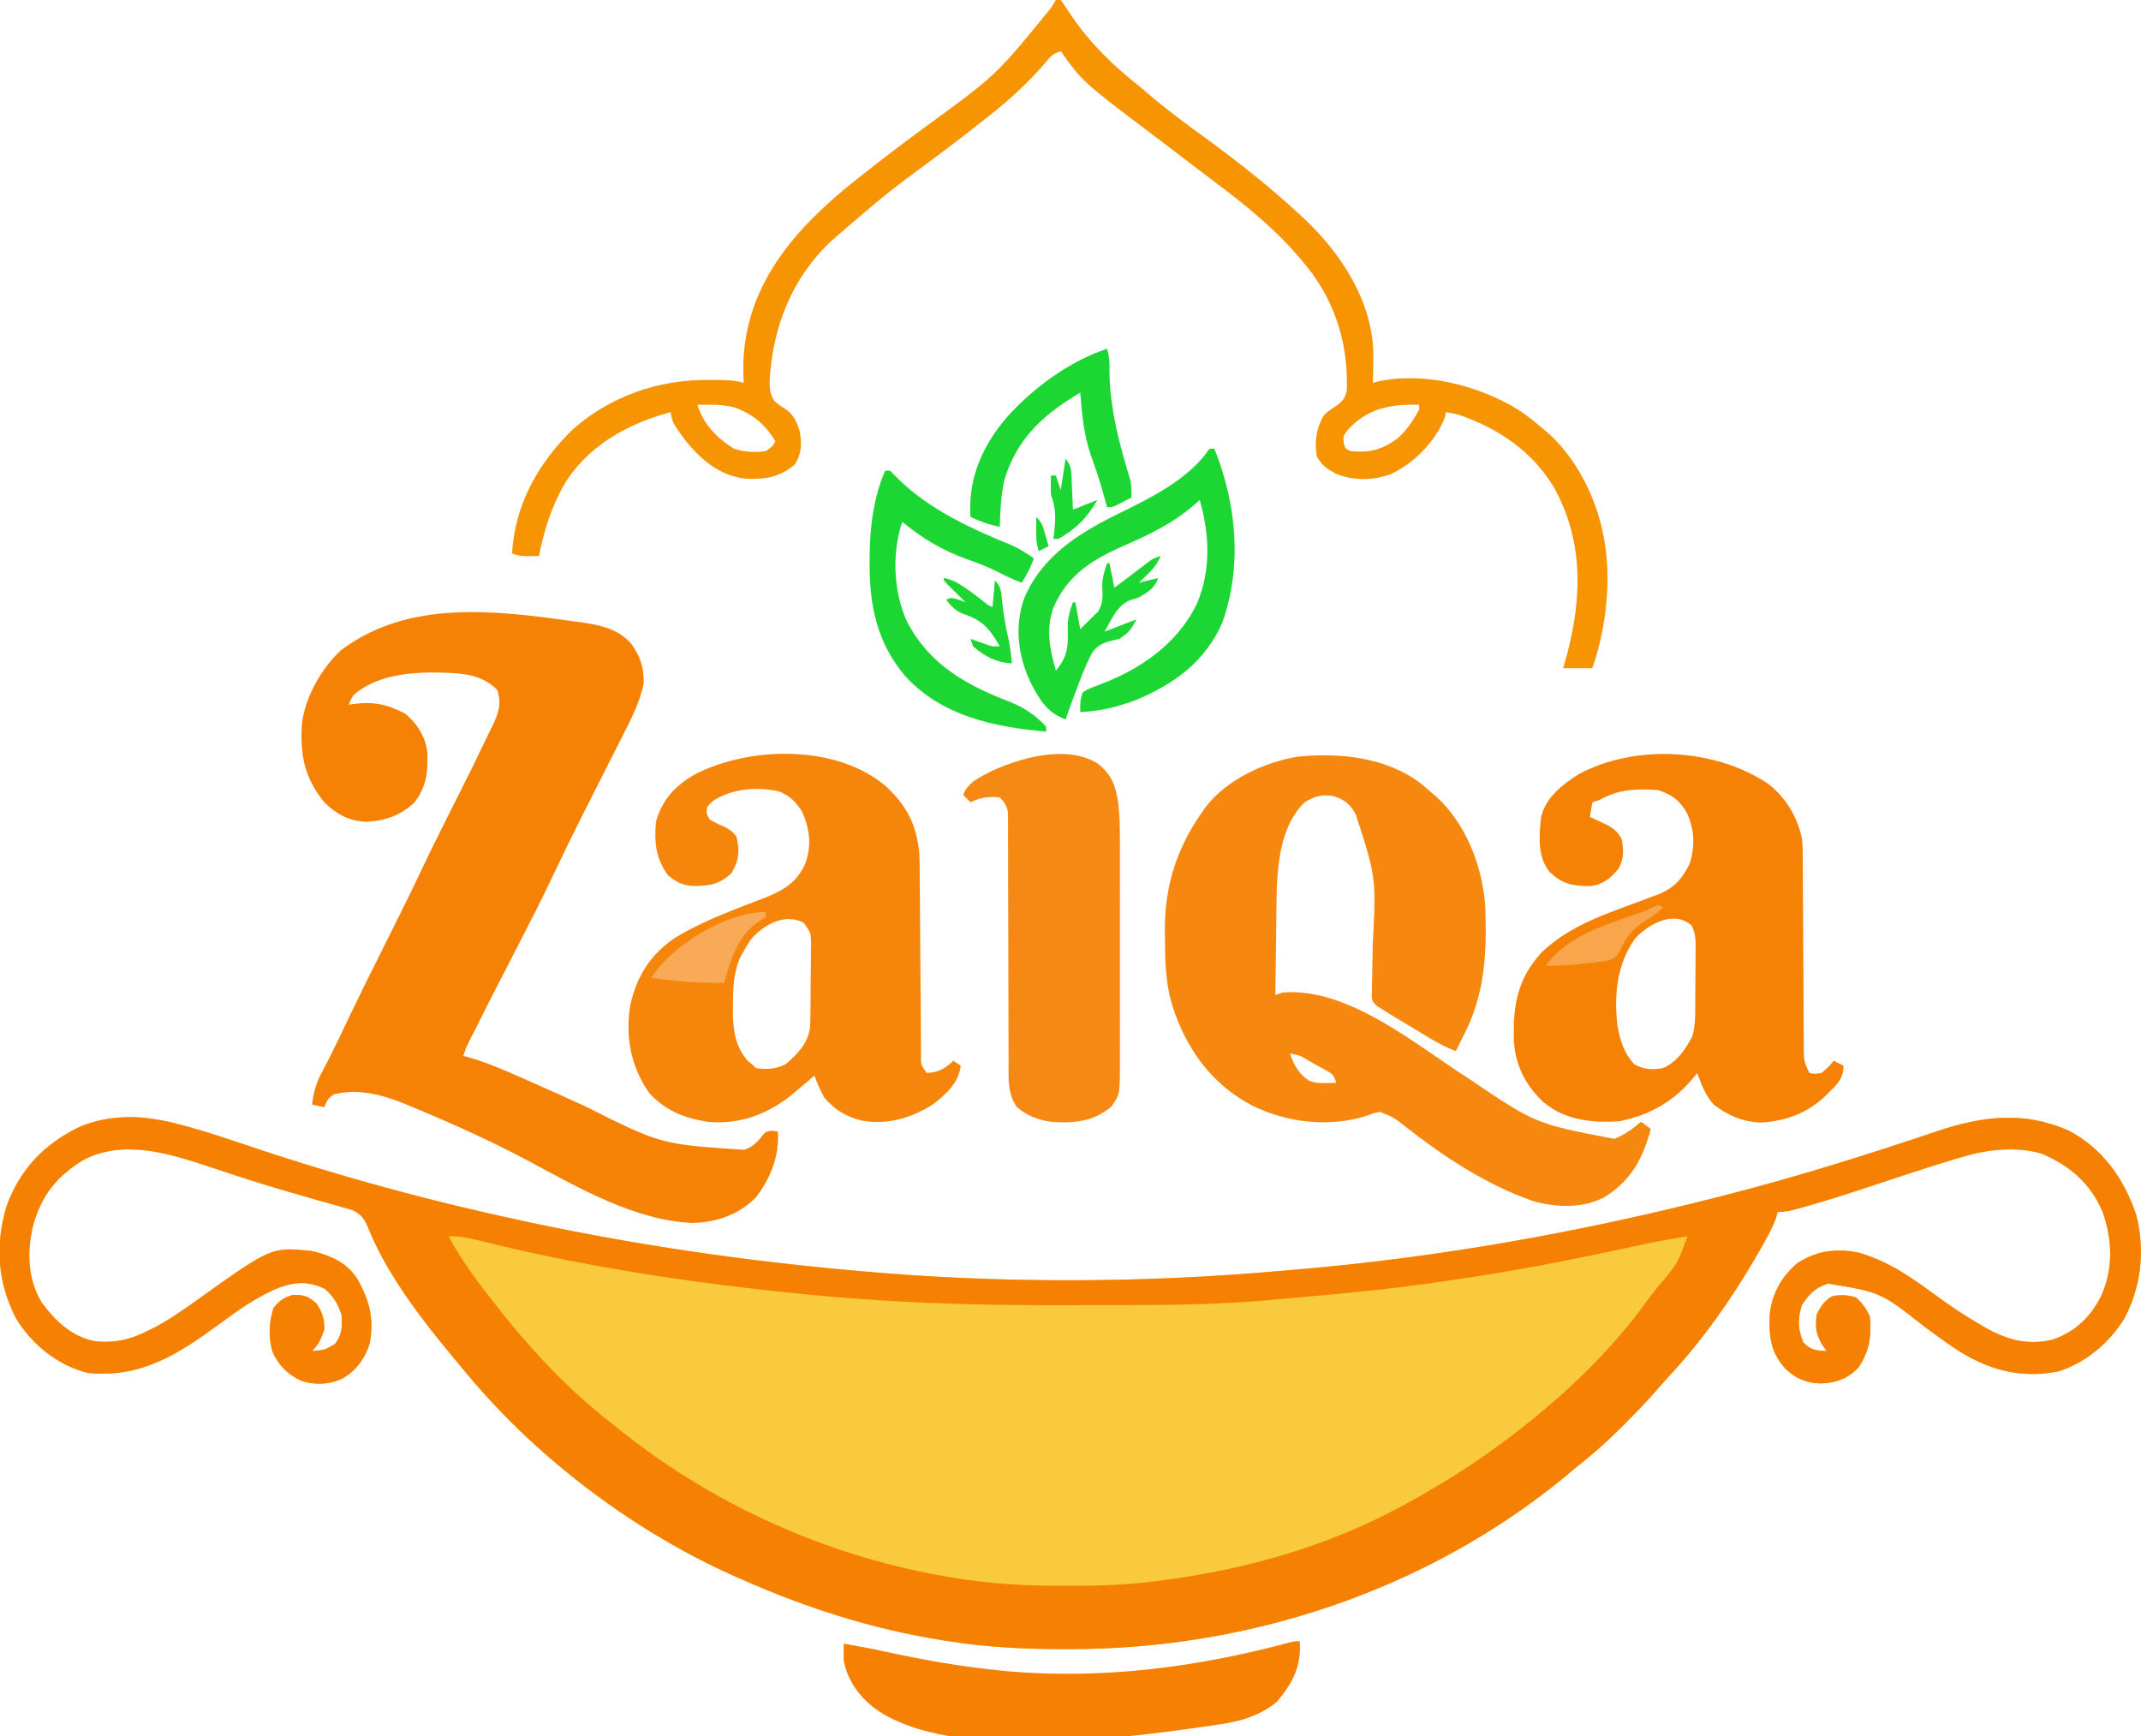 <?xml version="1.0" encoding="UTF-8"?>
<svg version="1.1" xmlns="http://www.w3.org/2000/svg" width="878" height="712">
<path d="M0 0 C0.817 0.218 1.634 0.437 2.477 0.662 C11.329 3.08 20.007 5.995 28.7 8.924 C65.96 21.426 103.85 31.731 142.297 39.879 C143.105 40.05 143.914 40.222 144.747 40.398 C188.204 49.569 232.061 55.954 276.297 59.879 C277.221 59.962 278.145 60.046 279.098 60.132 C335.763 65.21 394.068 65.073 450.735 60.104 C453.259 59.882 455.784 59.669 458.309 59.457 C516.376 54.504 573.844 44.237 630.297 29.879 C631.019 29.696 631.742 29.512 632.486 29.323 C662.156 21.771 691.46 12.618 720.462 2.825 C738.948 -3.409 756.131 -5.622 774.41 2.406 C788.539 9.614 797.6 22.563 802.445 37.395 C805.992 51.906 804.376 66.713 797.297 79.879 C790.988 89.758 781.705 97.664 770.434 101.25 C754.711 104.402 741.112 100.521 727.827 91.743 C723.691 88.922 719.655 85.967 715.615 83.011 C697.644 68.826 697.644 68.826 675.949 65.234 C670.873 66.8 668.264 69.563 665.297 73.879 C663.482 79.325 663.513 84.124 665.859 89.379 C668.934 92.532 670.977 92.713 675.297 92.879 C674.637 91.889 673.977 90.899 673.297 89.879 C670.871 85.59 670.675 82.773 671.297 77.879 C673.02 74.433 674.336 72.476 677.609 70.441 C681.277 69.674 683.681 69.846 687.297 70.879 C689.918 73.063 691.744 75.603 693.109 78.754 C693.83 86.923 693.017 92.798 688.422 99.691 C683.96 104.284 679.336 105.976 673.047 106.191 C667.185 106.095 662.816 104.236 658.535 100.23 C652.531 93.572 651.747 87.505 651.988 78.676 C652.713 69.758 656.572 62.761 663.297 56.879 C671.168 51.803 679.264 50.626 688.418 52.527 C701.092 56.088 710.848 63.21 721.289 70.886 C726.52 74.695 731.85 78.215 737.422 81.504 C738.096 81.905 738.769 82.307 739.464 82.72 C748.711 88.061 757.24 90.749 767.973 88.258 C777.159 85.043 783.39 79.234 787.797 70.629 C793.034 59.398 792.616 47.404 788.555 35.816 C783.533 24.09 774.994 16.693 763.297 11.879 C752.66 8.866 740.88 10.267 730.492 13.465 C729.594 13.732 728.696 13.998 727.77 14.273 C716.736 17.583 705.805 21.221 694.873 24.85 C685.346 28.007 675.818 31.104 666.152 33.812 C665.025 34.13 665.025 34.13 663.876 34.454 C660.925 35.263 658.371 35.879 655.297 35.879 C655.079 36.665 654.861 37.452 654.637 38.262 C652.859 43.062 650.414 47.328 647.859 51.754 C647.324 52.684 646.788 53.615 646.236 54.573 C636.123 71.925 624.215 88.813 610.492 103.508 C608.643 105.505 606.862 107.536 605.086 109.598 C601.084 114.184 596.852 118.515 592.547 122.816 C591.753 123.609 590.96 124.402 590.142 125.219 C584.453 130.849 578.625 135.976 572.297 140.879 C570.587 142.315 568.879 143.752 567.172 145.191 C510.638 191.25 438.228 215.085 365.734 215.129 C364.734 215.13 363.733 215.13 362.702 215.131 C346.703 215.114 331.118 214.455 315.297 211.879 C314.263 211.718 313.229 211.557 312.164 211.391 C284.018 206.897 257.325 198.368 231.297 186.879 C230.421 186.498 229.546 186.116 228.644 185.724 C187.369 167.605 147.243 137.58 118.297 102.879 C117.845 102.341 117.393 101.802 116.927 101.248 C102.359 83.845 86.067 63.996 77.473 42.852 C75.748 38.764 74.908 37.202 70.85 35.06 C69.468 34.639 68.075 34.253 66.676 33.895 C65.536 33.561 65.536 33.561 64.372 33.22 C61.875 32.494 59.368 31.812 56.859 31.129 C54.225 30.374 51.594 29.609 48.963 28.843 C47.151 28.317 45.338 27.795 43.524 27.276 C33.112 24.291 22.844 20.881 12.565 17.472 C-3.973 11.998 -22.449 5.992 -39.129 14.344 C-50.258 20.981 -56.859 29.137 -60.203 41.754 C-62.709 52.378 -62.342 63.279 -56.703 72.879 C-51.102 80.534 -44.284 87.025 -34.703 88.879 C-26.766 89.652 -20.8 88.4 -13.703 84.879 C-12.887 84.49 -12.071 84.1 -11.23 83.699 C-4.445 80.24 1.636 75.906 7.815 71.49 C37.614 50.199 37.614 50.199 54.297 51.879 C62.022 53.802 68.569 56.556 72.953 63.504 C77.887 72.255 79.933 80.124 77.801 90.23 C75.726 96.303 72.222 101.018 66.609 104.254 C61.196 106.68 55.727 106.944 50.059 105.184 C44.468 102.678 40.858 99.132 38.184 93.559 C36.236 87.672 36.572 81.176 38.422 75.316 C40.808 72.215 42.575 71.096 46.297 69.879 C50.972 69.797 52.696 70.331 56.172 73.504 C58.55 77.28 59.297 79.428 59.297 83.879 C58.287 87.416 56.928 90.248 54.297 92.879 C59.37 92.503 59.37 92.503 63.672 90.004 C66.649 86.111 66.688 82.646 66.297 77.879 C64.861 73.48 63.018 70.518 59.547 67.441 C52.846 64.22 47.768 64.47 40.902 66.828 C31.737 70.524 24.059 76.109 16.138 81.91 C-0.85 94.34 -15.944 104.084 -37.703 101.879 C-50.082 98.737 -60.732 90.223 -67.246 79.289 C-74.805 64.549 -75.719 49.417 -71.035 33.496 C-65.439 18.299 -55.699 8.098 -41.266 1.066 C-27.748 -4.654 -13.934 -3.77 0 0 Z " fill="#F9C93E" transform="translate(73.703,461.121)"/>
<path d="M0 0 C0.817 0.218 1.634 0.437 2.477 0.662 C11.329 3.08 20.007 5.995 28.7 8.924 C65.96 21.426 103.85 31.731 142.297 39.879 C143.105 40.05 143.914 40.222 144.747 40.398 C188.204 49.569 232.061 55.954 276.297 59.879 C277.221 59.962 278.145 60.046 279.098 60.132 C335.763 65.21 394.068 65.073 450.735 60.104 C453.259 59.882 455.784 59.669 458.309 59.457 C516.376 54.504 573.844 44.237 630.297 29.879 C631.019 29.696 631.742 29.512 632.486 29.323 C662.156 21.771 691.46 12.618 720.462 2.825 C738.948 -3.409 756.131 -5.622 774.41 2.406 C788.539 9.614 797.6 22.563 802.445 37.395 C805.992 51.906 804.376 66.713 797.297 79.879 C790.988 89.758 781.705 97.664 770.434 101.25 C754.711 104.402 741.112 100.521 727.827 91.743 C723.691 88.922 719.655 85.967 715.615 83.011 C697.644 68.826 697.644 68.826 675.949 65.234 C670.873 66.8 668.264 69.563 665.297 73.879 C663.482 79.325 663.513 84.124 665.859 89.379 C668.934 92.532 670.977 92.713 675.297 92.879 C674.637 91.889 673.977 90.899 673.297 89.879 C670.871 85.59 670.675 82.773 671.297 77.879 C673.02 74.433 674.336 72.476 677.609 70.441 C681.277 69.674 683.681 69.846 687.297 70.879 C689.918 73.063 691.744 75.603 693.109 78.754 C693.83 86.923 693.017 92.798 688.422 99.691 C683.96 104.284 679.336 105.976 673.047 106.191 C667.185 106.095 662.816 104.236 658.535 100.23 C652.531 93.572 651.747 87.505 651.988 78.676 C652.713 69.758 656.572 62.761 663.297 56.879 C671.168 51.803 679.264 50.626 688.418 52.527 C701.092 56.088 710.848 63.21 721.289 70.886 C726.52 74.695 731.85 78.215 737.422 81.504 C738.096 81.905 738.769 82.307 739.464 82.72 C748.711 88.061 757.24 90.749 767.973 88.258 C777.159 85.043 783.39 79.234 787.797 70.629 C793.034 59.398 792.616 47.404 788.555 35.816 C783.533 24.09 774.994 16.693 763.297 11.879 C752.66 8.866 740.88 10.267 730.492 13.465 C729.594 13.732 728.696 13.998 727.77 14.273 C716.736 17.583 705.805 21.221 694.873 24.85 C685.346 28.007 675.818 31.104 666.152 33.812 C665.025 34.13 665.025 34.13 663.876 34.454 C660.925 35.263 658.371 35.879 655.297 35.879 C655.079 36.665 654.861 37.452 654.637 38.262 C652.859 43.062 650.414 47.328 647.859 51.754 C647.324 52.684 646.788 53.615 646.236 54.573 C636.123 71.925 624.215 88.813 610.492 103.508 C608.643 105.505 606.862 107.536 605.086 109.598 C601.084 114.184 596.852 118.515 592.547 122.816 C591.753 123.609 590.96 124.402 590.142 125.219 C584.453 130.849 578.625 135.976 572.297 140.879 C570.587 142.315 568.879 143.752 567.172 145.191 C510.638 191.25 438.228 215.085 365.734 215.129 C364.734 215.13 363.733 215.13 362.702 215.131 C346.703 215.114 331.118 214.455 315.297 211.879 C314.263 211.718 313.229 211.557 312.164 211.391 C284.018 206.897 257.325 198.368 231.297 186.879 C230.421 186.498 229.546 186.116 228.644 185.724 C187.369 167.605 147.243 137.58 118.297 102.879 C117.845 102.341 117.393 101.802 116.927 101.248 C102.359 83.845 86.067 63.996 77.473 42.852 C75.748 38.764 74.908 37.202 70.85 35.06 C69.468 34.639 68.075 34.253 66.676 33.895 C65.536 33.561 65.536 33.561 64.372 33.22 C61.875 32.494 59.368 31.812 56.859 31.129 C54.225 30.374 51.594 29.609 48.963 28.843 C47.151 28.317 45.338 27.795 43.524 27.276 C33.112 24.291 22.844 20.881 12.565 17.472 C-3.973 11.998 -22.449 5.992 -39.129 14.344 C-50.258 20.981 -56.859 29.137 -60.203 41.754 C-62.709 52.378 -62.342 63.279 -56.703 72.879 C-51.102 80.534 -44.284 87.025 -34.703 88.879 C-26.766 89.652 -20.8 88.4 -13.703 84.879 C-12.887 84.49 -12.071 84.1 -11.23 83.699 C-4.445 80.24 1.636 75.906 7.815 71.49 C37.614 50.199 37.614 50.199 54.297 51.879 C62.022 53.802 68.569 56.556 72.953 63.504 C77.887 72.255 79.933 80.124 77.801 90.23 C75.726 96.303 72.222 101.018 66.609 104.254 C61.196 106.68 55.727 106.944 50.059 105.184 C44.468 102.678 40.858 99.132 38.184 93.559 C36.236 87.672 36.572 81.176 38.422 75.316 C40.808 72.215 42.575 71.096 46.297 69.879 C50.972 69.797 52.696 70.331 56.172 73.504 C58.55 77.28 59.297 79.428 59.297 83.879 C58.287 87.416 56.928 90.248 54.297 92.879 C59.37 92.503 59.37 92.503 63.672 90.004 C66.649 86.111 66.688 82.646 66.297 77.879 C64.861 73.48 63.018 70.518 59.547 67.441 C52.846 64.22 47.768 64.47 40.902 66.828 C31.737 70.524 24.059 76.109 16.138 81.91 C-0.85 94.34 -15.944 104.084 -37.703 101.879 C-50.082 98.737 -60.732 90.223 -67.246 79.289 C-74.805 64.549 -75.719 49.417 -71.035 33.496 C-65.439 18.299 -55.699 8.098 -41.266 1.066 C-27.748 -4.654 -13.934 -3.77 0 0 Z M110.297 45.879 C115.877 56.409 122.915 65.569 130.297 74.879 C131.106 75.905 131.916 76.931 132.75 77.988 C145.603 93.986 160.065 109.293 176.297 121.879 C177.635 122.956 178.972 124.034 180.309 125.113 C216.851 154.4 260.386 174.654 306.297 183.879 C307.036 184.029 307.776 184.179 308.538 184.334 C325.801 187.77 342.876 189.219 360.465 189.14 C363.294 189.129 366.123 189.14 368.953 189.152 C380.535 189.162 391.826 188.464 403.297 186.879 C404.99 186.652 404.99 186.652 406.718 186.42 C439.913 181.755 472.824 172.141 502.297 155.879 C503.075 155.454 503.852 155.029 504.653 154.591 C521.517 145.322 537.303 134.936 552.297 122.879 C553.311 122.071 554.326 121.262 555.371 120.43 C572.229 106.655 588.586 90.573 601.297 72.879 C602.858 70.837 604.421 68.795 605.984 66.754 C614.256 57.071 614.256 57.071 618.297 45.879 C610.856 46.975 603.521 48.432 596.172 50.016 C575.76 54.407 555.366 58.582 534.734 61.816 C533.864 61.953 532.994 62.091 532.097 62.232 C526.17 63.159 520.237 64.036 514.297 64.879 C513.416 65.004 512.534 65.13 511.626 65.259 C496.756 67.348 481.857 68.873 466.899 70.187 C463.299 70.504 459.701 70.831 456.102 71.16 C453.729 71.372 451.357 71.583 448.984 71.793 C447.433 71.935 447.433 71.935 445.851 72.08 C427.532 73.664 409.167 74.04 390.789 74.047 C388.803 74.05 386.817 74.053 384.831 74.057 C380.698 74.063 376.566 74.065 372.433 74.064 C368.284 74.064 364.135 74.071 359.986 74.085 C323.889 74.202 288.213 72.955 252.297 69.191 C251.05 69.063 249.803 68.934 248.518 68.801 C205.598 64.337 162.6 57.663 120.724 47.082 C117.172 46.208 113.957 45.684 110.297 45.879 Z " fill="#F68001" transform="translate(73.703,461.121)"/>
<path d="M0 0 C1.656 0.224 1.656 0.224 3.345 0.452 C10.863 1.593 17.8 3.148 23 9.125 C26.743 14.409 28.11 18.66 28.125 25.125 C26.59 33.151 22.778 40.331 19.094 47.543 C18.189 49.339 17.285 51.136 16.381 52.932 C15.119 55.434 13.85 57.932 12.58 60.43 C10.09 65.336 7.613 70.249 5.136 75.162 C4.524 76.376 3.911 77.59 3.298 78.804 C-1.256 87.823 -5.668 96.901 -9.996 106.03 C-14.039 114.533 -18.298 122.915 -22.627 131.276 C-24.786 135.447 -26.933 139.624 -29.082 143.801 C-29.708 145.015 -29.708 145.015 -30.346 146.255 C-33.788 152.943 -37.195 159.649 -40.562 166.375 C-41.001 167.248 -41.44 168.122 -41.893 169.022 C-42.477 170.194 -42.477 170.194 -43.074 171.391 C-43.567 172.377 -43.567 172.377 -44.069 173.384 C-44.995 175.3 -44.995 175.3 -45.875 178.125 C-45.05 178.339 -45.05 178.339 -44.208 178.557 C-36.89 180.592 -30.029 183.509 -23.103 186.592 C-21.011 187.523 -18.915 188.446 -16.818 189.368 C-9.912 192.41 -3.03 195.5 3.824 198.656 C35.231 214.396 35.231 214.396 69.387 216.629 C72.53 215.422 74.162 214.078 76.25 211.438 C78.125 209.125 78.125 209.125 80.875 208.812 C81.989 208.967 81.989 208.967 83.125 209.125 C83.779 219.146 80.164 228.192 74.125 236.125 C67.222 243.179 58.094 246.296 48.375 246.625 C24.937 245.834 1.293 232.16 -18.938 221.312 C-34.504 212.994 -50.642 205.765 -66.938 199 C-68.247 198.451 -68.247 198.451 -69.583 197.89 C-78.962 194.074 -88.791 191.354 -98.875 193.875 C-101.22 195.341 -101.933 196.556 -102.875 199.125 C-104.525 198.795 -106.175 198.465 -107.875 198.125 C-107.374 192.877 -106.032 188.843 -103.562 184.25 C-102.822 182.822 -102.084 181.392 -101.348 179.961 C-100.947 179.185 -100.546 178.408 -100.133 177.608 C-97.835 173.073 -95.68 168.468 -93.5 163.875 C-88.402 153.183 -83.128 142.585 -77.812 132 C-72.458 121.337 -67.163 110.656 -62.068 99.865 C-58.312 91.949 -54.379 84.126 -50.438 76.3 C-42.457 60.436 -42.457 60.436 -34.75 44.438 C-34.33 43.578 -33.911 42.719 -33.478 41.834 C-31.193 36.881 -30.3 33.587 -31.875 28.125 C-39.09 20.709 -48.86 21.116 -58.562 20.875 C-69.943 20.999 -81.945 22.436 -90.875 30.125 C-92.14 32.208 -92.14 32.208 -92.875 34.125 C-92.185 34.018 -91.496 33.911 -90.785 33.801 C-82.424 32.734 -77.026 33.97 -69.625 37.812 C-64.721 41.936 -61.236 47.449 -60.602 53.91 C-60.359 61.733 -60.991 67.8 -65.875 74.125 C-71.53 79.576 -78.109 81.765 -85.875 82.125 C-92.814 81.766 -97.975 78.973 -102.875 74.125 C-110.993 64.188 -112.869 54.674 -112.082 42.133 C-110.975 31.396 -103.98 19.006 -96.062 11.777 C-68.305 -9.19 -32.373 -4.551 0 0 Z " fill="#F68205" transform="translate(235.875,254.875)"/>
<path d="M0 0 C1.434 1.209 2.851 2.438 4.25 3.688 C4.927 4.26 5.604 4.832 6.301 5.422 C18.72 16.708 25.538 34.863 26.389 51.383 C26.998 70.021 26.123 86.917 17.25 103.688 C16.644 104.916 16.04 106.145 15.438 107.375 C15.046 108.138 14.654 108.901 14.25 109.688 C10.376 108.256 6.97 106.443 3.434 104.316 C2.34 103.66 1.246 103.003 0.119 102.326 C-0.444 101.985 -1.008 101.644 -1.589 101.293 C-3.308 100.252 -5.032 99.219 -6.756 98.186 C-12.989 94.431 -12.989 94.431 -15.75 92.688 C-16.457 92.251 -17.163 91.815 -17.891 91.366 C-19.75 89.688 -19.75 89.688 -20.211 87.594 C-20.193 86.788 -20.175 85.981 -20.156 85.15 C-20.147 84.231 -20.137 83.311 -20.126 82.364 C-20.096 81.367 -20.066 80.371 -20.035 79.344 C-20.022 78.305 -20.01 77.267 -19.996 76.197 C-19.954 72.86 -19.886 69.524 -19.812 66.188 C-18.382 38.502 -18.382 38.502 -26.75 12.688 C-27.27 11.802 -27.27 11.802 -27.801 10.898 C-30.067 7.613 -32.393 6.177 -36.125 5.125 C-40.762 4.369 -43.69 5.22 -47.75 7.688 C-60.108 19.692 -59.137 41.359 -59.369 57.244 C-59.392 59.413 -59.415 61.581 -59.438 63.75 C-59.471 65.985 -59.505 68.22 -59.541 70.455 C-59.625 75.866 -59.694 81.276 -59.75 86.688 C-58.76 86.358 -57.77 86.028 -56.75 85.688 C-29.863 83.484 -2.31 107.019 18.919 120.576 C46.979 139.556 46.979 139.556 79.25 145.688 C83.52 144.013 86.772 141.654 90.25 138.688 C91.57 139.678 92.89 140.667 94.25 141.688 C90.94 153.651 86.318 162.554 75.641 169.348 C66.679 174.37 55.577 173.915 45.875 171.188 C26.742 164.533 9.247 152.96 -6.588 140.521 C-11.262 136.848 -11.262 136.848 -16.75 134.688 C-19.187 135.049 -19.187 135.049 -21.562 136 C-36.981 141.155 -54.682 139.227 -69.188 132.062 C-85.987 123.294 -96.412 108.657 -102.062 90.812 C-104.716 81.878 -104.964 73.457 -105 64.188 C-105.021 62.901 -105.041 61.615 -105.062 60.289 C-105.136 42.045 -100.236 26.576 -89.75 11.688 C-89.313 11.052 -88.876 10.416 -88.426 9.762 C-79.703 -1.632 -64.422 -8.697 -50.594 -11.031 C-33.127 -12.759 -14.442 -10.837 0 0 Z M-53.75 110.688 C-52.186 115.25 -50.121 119.22 -45.914 121.824 C-43.444 122.81 -41.648 122.89 -39 122.812 C-37.801 122.785 -37.801 122.785 -36.578 122.758 C-35.673 122.723 -35.673 122.723 -34.75 122.688 C-35.886 119.278 -36.29 119.081 -39.277 117.426 C-39.987 117.029 -40.697 116.633 -41.428 116.225 C-42.173 115.82 -42.919 115.416 -43.688 115 C-44.429 114.584 -45.171 114.169 -45.936 113.74 C-49.634 111.486 -49.634 111.486 -53.75 110.688 Z " fill="#F6870F" transform="translate(582.75,321.312)"/>
<path d="M0 0 C8.858 8.051 12.986 15.925 14.102 27.91 C14.241 30.896 14.265 33.876 14.275 36.865 C14.282 37.721 14.289 38.577 14.295 39.46 C14.309 41.304 14.321 43.148 14.331 44.992 C14.348 47.909 14.371 50.825 14.396 53.741 C14.467 62.028 14.527 70.314 14.578 78.601 C14.61 83.681 14.651 88.76 14.699 93.84 C14.715 95.775 14.727 97.711 14.735 99.646 C14.748 102.341 14.772 105.037 14.799 107.732 C14.799 108.535 14.8 109.338 14.8 110.166 C14.695 114.503 14.695 114.503 17.102 117.91 C21.98 117.693 24.536 116.162 28.102 112.91 C29.092 113.57 30.082 114.23 31.102 114.91 C30.192 122.001 25.24 126.476 19.77 130.719 C11.219 136.258 0.886 139.338 -9.262 137.477 C-15.799 135.879 -20.586 133.126 -24.898 127.91 C-26.537 124.998 -27.81 122.067 -28.898 118.91 C-29.868 119.756 -30.837 120.601 -31.836 121.473 C-33.187 122.622 -34.541 123.768 -35.898 124.91 C-36.609 125.51 -37.319 126.109 -38.051 126.727 C-48.091 134.896 -59.82 139.243 -72.898 137.91 C-82.339 136.404 -90.221 133.252 -96.711 126.035 C-104.265 115.244 -106.601 102.816 -104.363 89.797 C-101.674 77.997 -95.972 69.025 -85.773 62.285 C-77.769 57.498 -69.393 53.868 -60.723 50.488 C-59.058 49.836 -59.058 49.836 -57.36 49.171 C-55.13 48.303 -52.895 47.445 -50.656 46.6 C-42.454 43.42 -36.371 40.409 -32.656 32.074 C-30.038 24.596 -30.729 18.134 -33.898 10.91 C-36.184 6.94 -39.25 3.978 -43.625 2.383 C-52.663 0.504 -61.869 1.193 -69.898 5.91 C-71.663 7.309 -71.663 7.309 -72.898 8.91 C-73.293 11.447 -73.293 11.447 -71.898 13.91 C-69.961 15.131 -68.019 16.037 -65.906 16.918 C-63.708 18.004 -62.431 19 -60.898 20.91 C-59.497 26.915 -59.725 30.409 -62.898 35.91 C-67.996 40.753 -72.307 41.273 -79.105 41.184 C-83.463 40.757 -85.452 39.653 -88.898 36.91 C-94.008 30.035 -94.643 23.221 -93.898 14.91 C-91.315 5.642 -85.829 -0.076 -77.633 -4.707 C-55.046 -16.129 -20.181 -16.793 0 0 Z M-55.273 63.535 C-56.197 64.963 -57.073 66.423 -57.898 67.91 C-58.311 68.632 -58.723 69.354 -59.148 70.098 C-62.136 76.571 -62.281 83.025 -62.336 90.035 C-62.346 90.965 -62.356 91.896 -62.367 92.854 C-62.272 100.388 -61.346 107.113 -56.273 112.91 C-55.49 113.57 -54.706 114.23 -53.898 114.91 C-53.568 115.24 -53.238 115.57 -52.898 115.91 C-48.321 116.498 -44.805 116.364 -40.648 114.285 C-35.76 110.064 -31.369 105.602 -30.694 98.872 C-30.584 96.371 -30.543 93.878 -30.527 91.375 C-30.518 90.459 -30.509 89.544 -30.5 88.6 C-30.486 86.67 -30.477 84.739 -30.473 82.808 C-30.461 79.854 -30.412 76.901 -30.361 73.947 C-30.352 72.069 -30.345 70.191 -30.34 68.312 C-30.32 67.43 -30.301 66.548 -30.281 65.639 C-30.289 60.476 -30.289 60.476 -33.265 56.358 C-41.014 52.098 -50.128 57.188 -55.273 63.535 Z " fill="#F6850C" transform="translate(362.898,322.09)"/>
<path d="M0 0 C7.062 5.658 11.728 13.49 13.562 22.34 C13.84 25.401 13.853 28.444 13.85 31.516 C13.856 32.408 13.863 33.3 13.87 34.219 C13.884 36.145 13.893 38.07 13.898 39.996 C13.906 43.043 13.927 46.09 13.951 49.137 C14.007 56.7 14.042 64.263 14.078 71.826 C14.109 78.228 14.149 84.63 14.198 91.032 C14.219 94.035 14.227 97.037 14.235 100.039 C14.248 101.877 14.261 103.714 14.275 105.552 C14.274 106.386 14.273 107.221 14.272 108.081 C14.329 113.509 14.329 113.509 16.562 118.34 C18.851 118.76 18.851 118.76 21.562 118.34 C24.376 115.944 24.376 115.944 26.562 113.34 C27.883 114 29.203 114.66 30.562 115.34 C30.562 121.127 27.48 123.359 23.562 127.34 C16.099 134.65 6.927 138.179 -3.438 138.652 C-10.604 138.411 -17.04 135.714 -22.641 131.301 C-26.035 127.597 -27.713 123 -29.438 118.34 C-29.827 118.836 -30.216 119.332 -30.617 119.844 C-38.8 129.78 -48.517 135.525 -61.125 138.09 C-72.317 138.935 -83.49 137.78 -92.438 130.34 C-100.07 123.177 -104.258 114.754 -104.641 104.266 C-104.882 90.108 -103.136 79.903 -93.387 69.059 C-81.826 57.712 -65.891 52.756 -51.022 47.196 C-49.856 46.753 -48.69 46.311 -47.488 45.855 C-46.443 45.466 -45.398 45.078 -44.322 44.677 C-38.157 41.819 -35.378 38.221 -32.438 32.34 C-30.313 25.456 -30.54 18.441 -33.562 11.902 C-36.54 6.573 -39.624 4.278 -45.438 2.34 C-54.362 1.687 -61.519 1.899 -69.438 6.34 C-70.427 6.67 -71.418 7 -72.438 7.34 C-72.767 9.32 -73.097 11.3 -73.438 13.34 C-72.75 13.654 -72.063 13.969 -71.355 14.293 C-70.454 14.721 -69.553 15.149 -68.625 15.59 C-67.732 16.008 -66.838 16.425 -65.918 16.855 C-63.246 18.454 -61.971 19.644 -60.438 22.34 C-59.523 26.57 -59.484 30.652 -61.645 34.477 C-64.869 38.37 -67.845 40.998 -72.988 41.676 C-80.31 41.779 -84.684 40.969 -89.973 35.855 C-95.089 29.414 -94.269 21.079 -93.438 13.34 C-91.564 5.354 -84.719 0.045 -78.051 -4.168 C-54.665 -16.746 -21.745 -14.81 0 0 Z M-54.832 63.113 C-62.45 73.678 -63.61 86.602 -62.094 99.195 C-61.004 105.2 -59.456 110.084 -55.312 114.715 C-51.274 116.997 -47.973 117.104 -43.438 116.34 C-37.608 113.711 -34.408 108.836 -31.438 103.34 C-30.177 99.122 -30.257 94.926 -30.234 90.559 C-30.229 89.708 -30.223 88.858 -30.217 87.981 C-30.208 86.186 -30.201 84.391 -30.197 82.595 C-30.188 79.85 -30.156 77.105 -30.125 74.359 C-30.118 72.613 -30.113 70.867 -30.109 69.121 C-30.097 68.301 -30.085 67.481 -30.072 66.637 C-30.085 63.33 -30.192 60.815 -31.728 57.85 C-39.013 51.417 -49.382 57.252 -54.832 63.113 Z " fill="#F68205" transform="translate(725.438,321.66)"/>
<path d="M0 0 C0.66 0 1.32 0 2 0 C3.331 1.833 4.587 3.72 5.812 5.625 C13.788 17.564 23.72 27.187 35 36 C36.837 37.559 38.67 39.121 40.5 40.688 C47.225 46.31 54.296 51.436 61.371 56.605 C74.78 66.409 87.841 76.67 100 88 C100.824 88.758 101.647 89.516 102.496 90.297 C117.3 104.431 129.636 123.584 130.172 144.59 C130.213 148.731 130.134 152.861 130 157 C130.57 156.84 131.139 156.68 131.726 156.515 C150.683 152.223 173.44 158.018 189.732 168.068 C193.353 170.483 196.699 173.169 200 176 C200.726 176.614 201.451 177.227 202.199 177.859 C216.595 191.096 224.979 211.697 226 231 C226.053 231.99 226.106 232.98 226.16 234 C226.52 247.526 224.404 261.206 220 274 C216.04 274 212.08 274 208 274 C208.433 272.536 208.866 271.071 209.312 269.562 C215.729 245.731 216.611 222.499 204.438 200.129 C195.367 184.99 181.571 175.678 165 170 C163.34 169.633 161.675 169.288 160 169 C159.814 169.804 159.629 170.609 159.438 171.438 C155.51 181.17 146.727 190.143 137.188 194.5 C129.836 197.057 122.26 197.233 115 194.312 C111.353 192.4 108.888 190.776 107 187 C106.033 181.108 106.751 176.063 109.574 170.816 C111.246 168.686 113.028 167.686 115.312 166.25 C117.682 164.343 118.852 162.981 119.312 159.934 C120.024 140.259 113.964 121.839 101 107 C100.334 106.214 99.667 105.427 98.98 104.617 C88.989 93.132 77.539 83.897 65.413 74.812 C61.007 71.503 56.631 68.155 52.25 64.812 C50.462 63.449 48.675 62.086 46.887 60.723 C46.047 60.082 45.207 59.442 44.341 58.782 C42.321 57.244 40.296 55.712 38.27 54.184 C10.961 33.517 10.961 33.517 2 21 C-1.315 22.105 -1.97 22.876 -4.125 25.5 C-11.323 33.948 -19.288 41.148 -28 48 C-28.641 48.507 -29.282 49.013 -29.942 49.535 C-38.494 56.286 -47.143 62.882 -55.938 69.312 C-62.806 74.341 -69.511 79.484 -76 85 C-76.561 85.472 -77.121 85.944 -77.699 86.43 C-81.836 89.912 -85.936 93.433 -90 97 C-90.691 97.603 -91.382 98.207 -92.094 98.828 C-108.189 113.861 -115.955 133.769 -117.35 155.388 C-117.425 159.103 -117.443 161.305 -115.414 164.488 C-113.348 166.222 -113.348 166.222 -111.082 167.617 C-107.577 169.945 -106.147 173.031 -105 177 C-104.143 182.263 -104.29 185.78 -107 190.438 C-113.11 195.656 -119.026 196.596 -126.984 196.336 C-137.872 195.123 -145.442 188.661 -152.148 180.332 C-157.191 173.365 -157.191 173.365 -158 169 C-175.967 173.856 -192.563 183.084 -202.203 199.637 C-207.146 208.714 -209.959 217.904 -212 228 C-219.429 228.143 -219.429 228.143 -223 227 C-221.924 206.92 -212.153 189.608 -197.875 175.875 C-182.432 162.325 -162.584 155.534 -142.125 155.812 C-140.741 155.813 -140.741 155.813 -139.328 155.814 C-135.369 155.84 -131.827 155.905 -128 157 C-128.046 156.031 -128.093 155.061 -128.141 154.062 C-128.936 130.152 -119.402 110.667 -103.416 93.276 C-96.449 85.884 -89.02 79.239 -81 73 C-79.66 71.943 -78.32 70.886 -76.98 69.828 C-69.213 63.721 -61.357 57.761 -53.375 51.938 C-24.434 30.831 -24.434 30.831 -2 3.25 C-1.34 2.178 -0.68 1.105 0 0 Z M-147 166 C-144.487 174.043 -138.993 179.646 -132 184 C-127.683 185.439 -123.512 185.569 -119 185 C-116.365 183.208 -116.365 183.208 -115 181 C-119.237 173.993 -124.165 169.798 -132 167 C-136.987 165.807 -141.904 165.898 -147 166 Z M119.938 176 C117.732 178.799 117.732 178.799 118.062 181.812 C118.792 184.165 118.792 184.165 121 185 C128.848 185.734 133.545 184.447 140 179.875 C143.802 176.586 146.576 172.376 149 168 C149 167.34 149 166.68 149 166 C137.572 165.637 128.05 167.329 119.938 176 Z " fill="#F69401" transform="translate(433,0)"/>
<path d="M0 0 C6.076 4.68 7.568 9.41 8.645 16.777 C9.188 21.706 9.279 26.577 9.259 31.532 C9.262 32.615 9.266 33.698 9.269 34.814 C9.278 38.351 9.272 41.888 9.266 45.426 C9.267 47.903 9.269 50.38 9.271 52.857 C9.274 58.029 9.27 63.201 9.261 68.372 C9.249 74.994 9.256 81.616 9.268 88.238 C9.275 93.345 9.273 98.452 9.268 103.559 C9.266 106.001 9.268 108.443 9.273 110.885 C9.278 114.295 9.27 117.705 9.259 121.115 C9.263 122.118 9.267 123.121 9.271 124.155 C9.2 135.996 9.2 135.996 5.59 140.926 C-1.659 147.009 -9.772 147.716 -19 147 C-24.419 146.23 -28.77 144.541 -33 141 C-36.75 135.455 -36.422 130.088 -36.385 123.642 C-36.39 122.506 -36.396 121.371 -36.401 120.201 C-36.411 117.741 -36.414 115.28 -36.411 112.82 C-36.406 108.928 -36.42 105.037 -36.439 101.146 C-36.48 92.187 -36.491 83.227 -36.503 74.268 C-36.514 65.396 -36.537 56.523 -36.58 47.651 C-36.594 43.813 -36.589 39.976 -36.585 36.138 C-36.594 33.792 -36.604 31.445 -36.615 29.099 C-36.609 28.029 -36.603 26.959 -36.597 25.856 C-36.605 24.875 -36.613 23.893 -36.621 22.882 C-36.622 22.031 -36.623 21.18 -36.624 20.303 C-37.092 17.439 -37.975 16.062 -40 14 C-44.554 13.494 -47.887 14.006 -52 16 C-52.99 15.01 -53.98 14.02 -55 13 C-53.226 7.679 -47.74 5.592 -43 3 C-30.752 -2.444 -12.561 -7.624 0 0 Z " fill="#F68913" transform="translate(450,313)"/>
<path d="M0 0 C0.752 10.15 -2.878 17.289 -9.414 24.895 C-16.573 30.724 -24.385 32.9 -33.375 34.188 C-34.43 34.348 -35.484 34.509 -36.571 34.675 C-39.711 35.142 -42.854 35.578 -46 36 C-46.833 36.115 -47.666 36.229 -48.524 36.348 C-82.109 40.808 -146.964 48.374 -175 27 C-181.19 21.937 -185.404 15.919 -187 8 C-187.039 5.667 -187.045 3.333 -187 1 C-181.116 2.022 -175.262 3.137 -169.426 4.402 C-154.003 7.743 -138.706 10.448 -123 12 C-121.723 12.131 -120.445 12.263 -119.129 12.398 C-80.352 15.655 -41.794 10.627 -4.385 0.579 C-2 0 -2 0 0 0 Z " fill="#F68001" transform="translate(533,673)"/>
<path d="M0 0 C0.66 0 1.32 0 2 0 C11.11 22.658 13.497 47.943 5.312 71.188 C-1.659 87.27 -14.393 96.425 -30 103 C-37.576 105.876 -44.898 107.634 -53 108 C-53.052 104.863 -53.081 102.874 -52 100 C-50.103 98.565 -48.223 97.922 -45.988 97.105 C-28.772 90.737 -13.33 80.435 -5.125 63.5 C0.696 49.488 0.033 35.452 -4 21 C-4.608 21.557 -5.217 22.114 -5.844 22.688 C-14.8 30.485 -24.592 35.227 -35.418 39.926 C-48.143 45.515 -58.122 51.755 -63.973 65.066 C-67.193 74.261 -65.564 81.758 -63 91 C-57.73 84.71 -57.946 80.541 -58.16 72.543 C-57.999 68.985 -57.289 66.302 -56 63 C-55.67 63 -55.34 63 -55 63 C-54.34 66.63 -53.68 70.26 -53 74 C-51.31 72.357 -49.648 70.685 -48 69 C-46.855 67.917 -46.855 67.917 -45.688 66.812 C-43.509 63.182 -43.806 60.66 -43.992 56.516 C-44.003 53.019 -43.143 50.286 -42 47 C-41.67 47 -41.34 47 -41 47 C-40.34 50.3 -39.68 53.6 -39 57 C-37.845 56.134 -36.69 55.267 -35.5 54.375 C-34.774 53.832 -34.049 53.29 -33.301 52.73 C-31.792 51.596 -30.289 50.453 -28.793 49.301 C-28.098 48.768 -27.403 48.236 -26.688 47.688 C-26.052 47.196 -25.416 46.705 -24.762 46.199 C-23 45 -23 45 -20 44 C-21.408 47.215 -23.103 49.322 -25.625 51.75 C-26.257 52.364 -26.888 52.977 -27.539 53.609 C-28.262 54.298 -28.262 54.298 -29 55 C-28.386 54.847 -27.773 54.693 -27.141 54.535 C-25.094 54.023 -23.047 53.512 -21 53 C-22.517 57.248 -25.194 58.774 -29 61 C-30.134 61.351 -31.269 61.701 -32.438 62.062 C-37.914 64.19 -40.233 70.2 -43 75 C-38.71 73.35 -34.42 71.7 -30 70 C-32.114 74.229 -33.15 75.433 -37 78 C-37.749 78.168 -38.498 78.335 -39.27 78.508 C-43.073 79.431 -45.921 80.379 -48.172 83.761 C-50.922 88.974 -52.978 94.474 -55 100 C-55.456 101.198 -55.913 102.395 -56.383 103.629 C-57.295 106.075 -58.171 108.525 -59 111 C-66.525 108.335 -69.635 103.021 -73.25 96.125 C-78.485 85.079 -80.102 73.212 -76.031 61.434 C-68.397 43.418 -52.861 34.222 -36.04 26.013 C-23.351 19.786 -8.042 12.063 0 0 Z " fill="#1CD733" transform="translate(496,184)"/>
<path d="M0 0 C0.66 0 1.32 0 2 0 C3.13 1.13 4.258 2.263 5.379 3.402 C18.121 15.961 35.281 23.826 51.688 30.5 C55.127 32.057 57.928 33.827 61 36 C59.665 39.594 58.04 42.755 56 46 C52.775 44.757 49.736 43.374 46.688 41.75 C42.305 39.513 37.819 37.821 33.188 36.188 C23.409 32.683 15.04 27.614 7 21 C2.674 33.702 3.373 49.867 9 62 C18.266 79.712 33.328 87.999 51.469 94.945 C57.175 97.271 61.84 100.398 66 105 C66 105.66 66 106.32 66 107 C44.625 105.158 22.984 100.621 8 84 C-3.231 70.58 -6.396 55.645 -6.375 38.562 C-6.375 36.725 -6.375 36.725 -6.375 34.851 C-6.226 22.909 -4.801 11.051 0 0 Z " fill="#1CD733" transform="translate(363,193)"/>
<path d="M0 0 C0.876 2.991 1.077 5.563 0.992 8.672 C0.947 13.628 1.378 18.355 2.125 23.25 C2.313 24.512 2.313 24.512 2.505 25.799 C3.764 33.611 5.781 41.169 8.018 48.753 C8.274 49.627 8.53 50.502 8.793 51.402 C9.025 52.171 9.258 52.939 9.497 53.73 C10.047 56.214 10.086 58.464 10 61 C8.711 61.672 7.419 62.337 6.125 63 C5.406 63.371 4.686 63.742 3.945 64.125 C2 65 2 65 0 65 C-0.231 64.163 -0.461 63.327 -0.699 62.465 C-1.025 61.301 -1.351 60.137 -1.688 58.938 C-1.864 58.306 -2.04 57.674 -2.222 57.022 C-3.503 52.52 -5.022 48.151 -6.625 43.75 C-9.515 35.312 -10.32 26.856 -11 18 C-26.174 26.972 -37.388 37.092 -42.289 54.496 C-43.533 60.628 -43.827 66.752 -44 73 C-48.397 72.218 -51.946 70.828 -56 69 C-57.134 53.281 -51.105 39.699 -41 28 C-30.259 16.011 -15.479 5.16 0 0 Z " fill="#1CD733" transform="translate(454,143)"/>
<path d="M0 0 C0 0.66 0 1.32 0 2 C-0.907 2.598 -1.815 3.196 -2.75 3.812 C-11.442 9.663 -14.38 19.312 -17 29 C-27.178 29.319 -36.93 28.351 -47 27 C-38.473 13.765 -16.347 0 0 0 Z " fill="#F9AA56" transform="translate(314,374)"/>
<path d="M0 0 C0.66 0.33 1.32 0.66 2 1 C-0.112 3.276 -2.18 4.787 -4.875 6.312 C-9.965 9.436 -13.179 12.991 -15.461 18.574 C-16.856 21.037 -17.602 21.853 -20.287 22.847 C-23.152 23.369 -25.974 23.69 -28.875 23.938 C-29.856 24.049 -30.837 24.161 -31.848 24.275 C-36.577 24.789 -41.238 25.137 -46 25 C-37.275 12.309 -19.982 7.797 -6.144 2.834 C-3.957 2.035 -3.957 2.035 -1.846 0.833 C-1.237 0.558 -0.628 0.283 0 0 Z " fill="#F8A54B" transform="translate(680,371)"/>
<path d="M0 0 C3.357 0.632 5.629 1.89 8.438 3.812 C9.613 4.617 9.613 4.617 10.812 5.438 C13.284 7.203 15.65 9.077 18 11 C18.66 11.33 19.32 11.66 20 12 C20.33 8.37 20.66 4.74 21 1 C23.82 3.82 23.559 6.132 24 10.062 C24.6 15.118 25.363 20.042 26.559 24.992 C27.286 28.302 27.633 31.633 28 35 C21.518 34.724 16.909 32.235 12 28 C11.67 27.01 11.34 26.02 11 25 C11.615 25.217 12.23 25.433 12.863 25.656 C13.672 25.935 14.48 26.213 15.312 26.5 C16.113 26.778 16.914 27.057 17.738 27.344 C20.088 28.139 20.088 28.139 23 28 C19.029 21.111 15.966 17.309 8.312 14.871 C4.941 13.601 3.279 11.735 1 9 C3 8 3 8 6.125 8.938 C7.548 9.463 7.548 9.463 9 10 C8.35 9.362 7.701 8.724 7.031 8.066 C6.196 7.24 5.361 6.414 4.5 5.562 C3.665 4.739 2.829 3.915 1.969 3.066 C0 1 0 1 0 0 Z " fill="#1CD733" transform="translate(387,237)"/>
<path d="M0 0 C2.014 3.021 2.268 3.807 2.414 7.23 C2.453 8.033 2.491 8.835 2.531 9.662 C2.562 10.495 2.593 11.329 2.625 12.188 C2.664 13.032 2.702 13.877 2.742 14.748 C2.836 16.832 2.919 18.916 3 21 C4.083 20.567 4.083 20.567 5.188 20.125 C7.792 19.083 10.396 18.042 13 17 C8.969 24.226 4.251 28.944 -3 33 C-3.66 33 -4.32 33 -5 33 C-4.905 32.203 -4.809 31.407 -4.711 30.586 C-4.098 24.731 -3.853 20.558 -6 15 C-6.173 12.307 -6.093 9.702 -6 7 C-5.34 7 -4.68 7 -4 7 C-3.34 8.98 -2.68 10.96 -2 13 C-1.34 8.71 -0.68 4.42 0 0 Z " fill="#1CD733" transform="translate(437,188)"/>
<path d="M0 0 C2.349 2.349 2.731 3.957 3.625 7.125 C3.885 8.035 4.146 8.945 4.414 9.883 C4.704 10.931 4.704 10.931 5 12 C3.02 12.99 3.02 12.99 1 14 C-0.05 10.851 -0.101 8.612 -0.062 5.312 C-0.053 4.319 -0.044 3.325 -0.035 2.301 C-0.024 1.542 -0.012 0.782 0 0 Z " fill="#1CD733" transform="translate(425,212)"/>
</svg>
